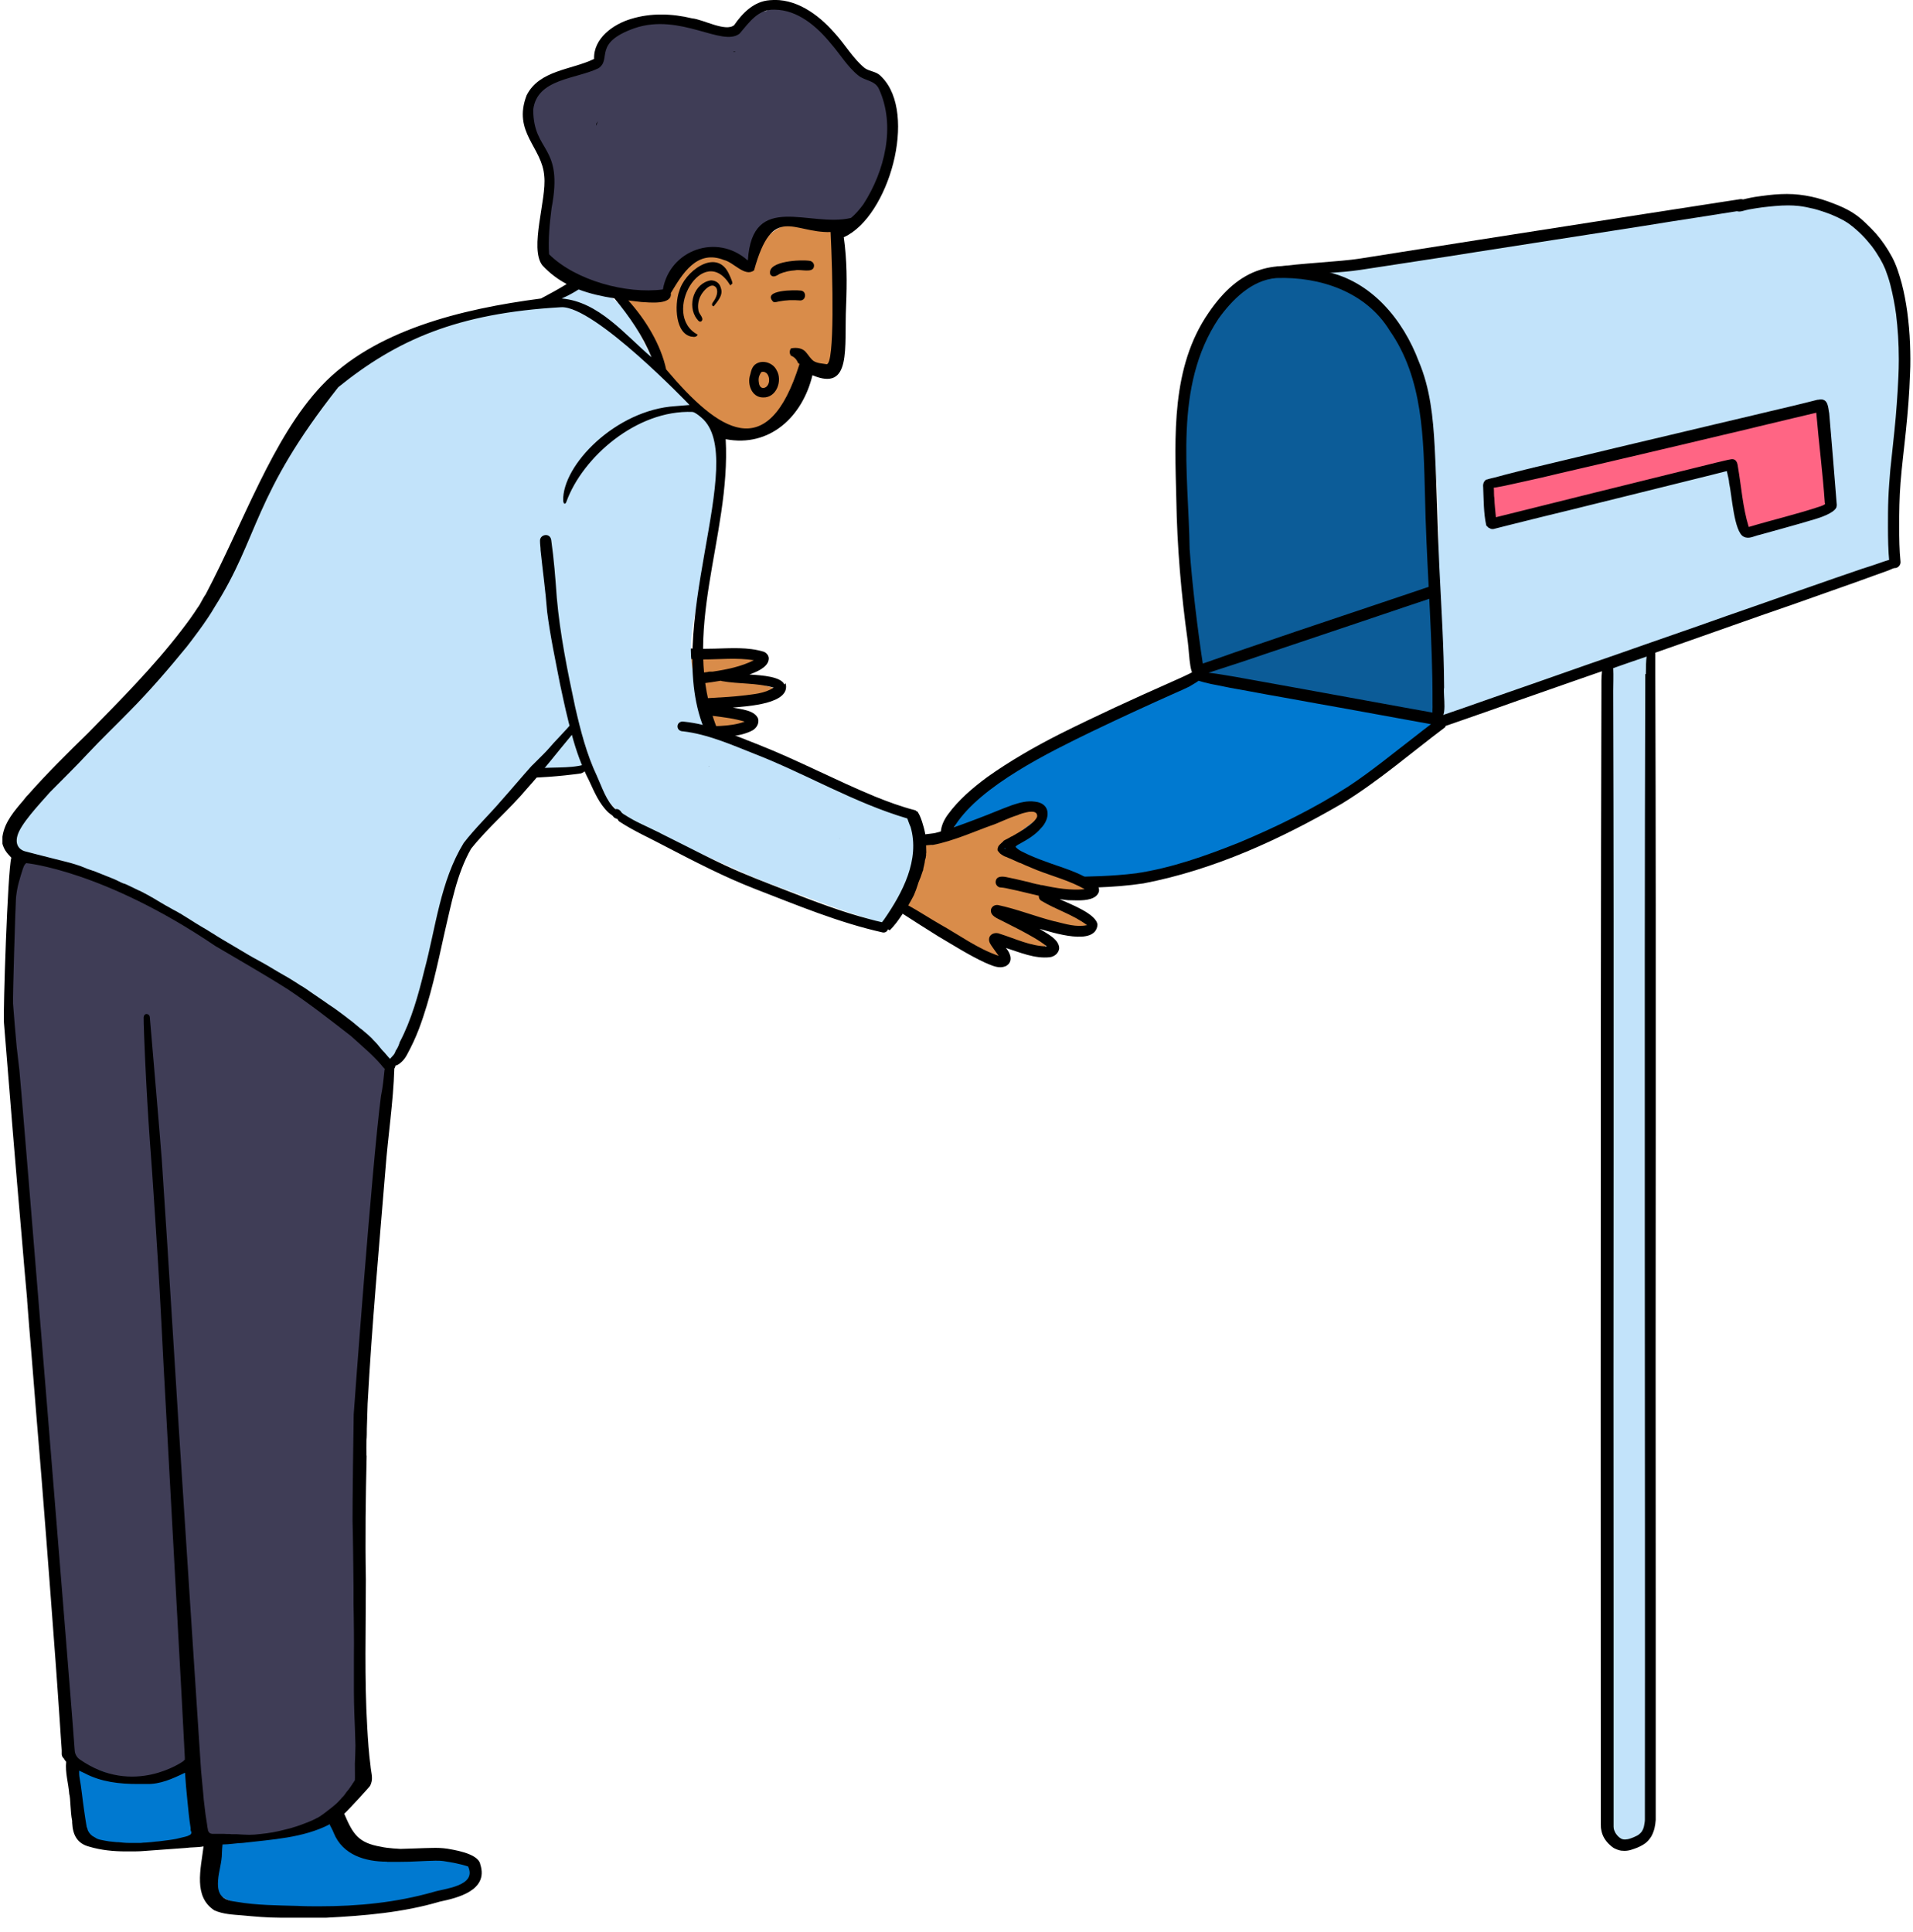 <svg width="99" height="100" viewBox="0 0 99 100" fill="none" xmlns="http://www.w3.org/2000/svg">
<g id="Illustration" clip-path="url(#clip0_478_1989)">
<path id="Vector" d="M74.075 37.46C74.005 36.74 63.985 34.82 61.985 35.14C32.875 46.15 61.525 50.29 73.235 38.27C73.465 38.03 74.115 37.86 74.075 37.46Z" fill="#0079D0"/>
<path id="Vector_2" d="M98.445 21.41C98.425 23.78 98.145 26.72 97.935 29.07C96.115 29.93 91.095 31.42 88.345 32.38C87.315 32.8 86.275 33.2 85.235 33.59C85.865 57.67 85.265 90.15 85.565 94.33C85.235 94.97 85.125 95.5 84.315 95.5C83.285 95.5 83.255 93.96 83.255 93.96C83.255 93.96 83.165 34.33 83.205 34.28C80.165 35.1 75.645 37.68 74.365 36.92C73.965 30.22 76.505 17.6 68.635 14.08C67.685 13.91 80.545 12.19 86.905 11.37C96.775 8.54 99.435 13.33 98.465 21.41H98.445Z" fill="#C2E3FA"/>
<path id="Vector_3" d="M74.515 36.97C74.225 31.61 74.075 25.56 73.485 20.17C71.675 13.85 66.695 12.64 63.875 15.21C60.805 18 60.055 25.23 62.115 34.42C62.525 36.21 74.515 36.97 74.515 36.97Z" fill="#0C5C98"/>
<path id="Vector_4" d="M94.585 25.86C94.415 27.26 90.525 27.56 90.135 27.5C89.745 27.44 90.255 24.96 89.595 23.99C87.415 24.57 77.305 27.02 77.305 27.02C77.305 27.02 76.955 25.34 77.335 25.14C82.615 24.13 93.525 20.89 94.115 21.18C94.705 21.47 94.525 24.48 94.585 25.87V25.86Z" fill="#FF6584"/>
<path id="Vector_5" d="M74.395 37.25C74.035 37.18 74.155 36.75 74.135 36.48C74.135 36.02 74.135 35.56 74.125 35.09C74.065 31.93 73.805 28.78 73.745 25.62C73.665 22.7 73.655 19.6 71.925 17.12C70.695 15.1 68.315 14.31 66.055 14.39C64.775 14.49 63.765 15.51 63.055 16.5C60.725 20.01 61.505 24.45 61.565 28.42C61.695 30.26 61.985 32.65 62.265 34.47C62.315 34.71 62.385 35.06 62.055 35.11C61.535 35.17 61.575 34.01 61.465 33.17C61.125 30.74 60.915 28.28 60.875 25.82C60.795 22.56 60.605 19 62.545 16.19C64.165 13.82 65.905 13.37 68.615 14.06C70.965 14.54 72.615 16.55 73.425 18.71C74.015 20.1 74.165 21.61 74.245 23.11C74.355 25.17 74.385 27.23 74.485 29.29C74.585 31.39 74.725 33.48 74.735 35.58C74.665 35.98 74.965 37.28 74.395 37.22V37.25Z" fill="black"/>
<path id="Vector_6" d="M66.135 13.81C67.195 13.63 69.335 13.55 70.395 13.38C71.385 13.22 72.375 13.07 73.365 12.91C74.385 12.75 75.395 12.59 76.415 12.43C77.435 12.27 78.465 12.11 79.485 11.95C80.425 11.8 81.365 11.66 82.305 11.51L85.065 11.08C85.995 10.94 86.915 10.79 87.845 10.65C88.575 10.54 89.305 10.42 90.045 10.31C90.205 10.28 90.365 10.39 90.385 10.55C90.415 10.71 90.305 10.87 90.145 10.89C89.385 11.01 88.625 11.13 87.865 11.25C86.935 11.39 86.005 11.54 85.075 11.69C84.155 11.83 83.245 11.98 82.325 12.12C81.385 12.27 80.435 12.41 79.495 12.56C78.465 12.72 77.445 12.88 76.415 13.04C75.405 13.2 74.395 13.36 73.395 13.51C72.395 13.66 71.395 13.82 70.385 13.97C69.325 14.13 68.195 14.13 67.135 14.28C66.945 13.89 65.675 13.88 66.135 13.8V13.81Z" fill="black"/>
<path id="Vector_7" d="M97.775 29.11C97.715 28.49 97.705 27.86 97.705 27.27C97.705 26.78 97.705 26.29 97.725 25.8C97.745 25.3 97.785 24.81 97.825 24.32C97.915 23.42 98.025 22.52 98.105 21.61C98.145 21.16 98.175 20.7 98.205 20.25C98.235 19.72 98.265 19.2 98.265 18.67V18.56C98.265 17.78 98.215 17.01 98.125 16.27C98.055 15.75 97.955 15.24 97.825 14.73C97.755 14.46 97.665 14.19 97.565 13.93C97.485 13.74 97.395 13.56 97.295 13.39C97.165 13.17 97.025 12.95 96.865 12.74C96.705 12.54 96.535 12.34 96.355 12.16C96.175 11.98 95.985 11.81 95.775 11.65C95.665 11.56 95.545 11.49 95.415 11.41C95.215 11.3 94.995 11.2 94.785 11.11C94.475 10.99 94.155 10.88 93.845 10.8C93.845 10.8 93.845 10.8 93.835 10.8C93.595 10.74 93.345 10.69 93.095 10.66C92.905 10.64 92.715 10.63 92.545 10.63C92.095 10.63 91.645 10.68 91.205 10.73C90.975 10.76 90.745 10.8 90.515 10.84C90.405 10.86 90.295 10.89 90.185 10.92C90.075 10.95 89.955 10.97 89.845 10.91C89.765 10.86 89.715 10.75 89.735 10.65C89.765 10.5 89.905 10.43 90.035 10.38C90.155 10.33 90.295 10.3 90.425 10.27C90.685 10.21 90.945 10.17 91.185 10.14C91.185 10.14 91.185 10.14 91.195 10.14C91.615 10.08 92.045 10.04 92.475 10.04C92.905 10.04 93.325 10.09 93.745 10.18C94.125 10.26 94.495 10.38 94.855 10.52C95.225 10.66 95.595 10.82 95.925 11.04C96.145 11.18 96.345 11.35 96.535 11.53C96.725 11.71 96.915 11.9 97.085 12.09C97.405 12.46 97.685 12.87 97.915 13.3C98.145 13.73 98.285 14.19 98.415 14.66C98.545 15.15 98.635 15.65 98.705 16.15C98.775 16.69 98.825 17.23 98.845 17.77C98.865 18.3 98.875 18.83 98.845 19.37C98.815 20.34 98.735 21.32 98.635 22.28C98.545 23.18 98.425 24.08 98.355 24.99C98.295 25.75 98.285 26.51 98.285 27.23V27.26C98.285 27.87 98.295 28.48 98.355 29.08C98.365 29.24 98.235 29.39 98.075 29.4H98.055C97.895 29.4 97.775 29.28 97.755 29.12L97.775 29.11Z" fill="black"/>
<path id="Vector_8" d="M95.045 26.22C95.045 26.22 95.055 26.17 95.055 26.13C94.935 24.61 94.795 22.91 94.665 21.39C94.605 21.14 94.635 20.6 94.145 20.68C94.125 20.68 94.125 20.68 94.105 20.69H94.055C93.565 20.82 93.085 20.93 92.595 21.05C91.985 21.19 91.385 21.34 90.785 21.48C90.125 21.64 89.465 21.79 88.795 21.95L86.735 22.44C86.045 22.6 85.355 22.77 84.665 22.93C83.965 23.1 83.265 23.26 82.575 23.43C81.895 23.59 81.205 23.76 80.525 23.92C80.175 24 79.835 24.09 79.485 24.17C79.465 24.17 79.435 24.18 79.415 24.19C79.365 24.19 79.325 24.21 79.285 24.22C79.245 24.23 79.205 24.24 79.155 24.25C79.075 24.27 78.985 24.29 78.905 24.31C78.565 24.4 78.225 24.48 77.885 24.57C77.715 24.62 77.545 24.66 77.365 24.71C77.295 24.73 77.045 24.78 76.945 24.82C76.945 24.82 76.925 24.82 76.915 24.82H76.905C76.905 24.82 76.905 24.82 76.905 24.83C76.795 24.9 76.735 25.05 76.755 25.2C76.785 25.86 76.775 26.55 76.915 27.19C76.935 27.23 76.975 27.25 77.005 27.28C77.015 27.29 77.025 27.31 77.045 27.32C77.065 27.32 77.075 27.33 77.095 27.34C77.135 27.36 77.165 27.38 77.215 27.38C77.235 27.38 77.265 27.38 77.285 27.38C77.605 27.3 77.925 27.22 78.235 27.14C79.235 26.89 80.235 26.64 81.235 26.4C82.215 26.16 83.205 25.91 84.185 25.67C85.195 25.42 86.195 25.17 87.205 24.92C87.665 24.81 88.115 24.69 88.575 24.58C88.815 24.52 89.045 24.46 89.285 24.4C89.315 24.4 89.335 24.39 89.365 24.38C89.415 24.62 89.485 24.86 89.485 25C89.625 25.6 89.735 27.55 90.245 27.78C90.515 27.92 90.805 27.73 91.065 27.68C91.485 27.56 91.905 27.45 92.325 27.33C92.865 27.18 93.395 27.03 93.925 26.87C94.165 26.8 94.875 26.57 95.025 26.28C95.025 26.28 95.025 26.28 95.035 26.26C95.045 26.24 95.045 26.21 95.045 26.18V26.22ZM90.495 27.26C90.185 26.25 90.115 25.17 89.935 24.13C89.915 23.97 89.855 23.7 89.535 23.78C89.535 23.78 89.465 23.79 89.425 23.8C89.325 23.82 89.225 23.85 89.125 23.87C88.895 23.92 88.665 23.98 88.425 24.04C87.455 24.28 86.485 24.52 85.505 24.76C84.525 25 83.545 25.25 82.555 25.49C81.565 25.74 80.575 25.98 79.585 26.23C78.865 26.41 78.135 26.59 77.415 26.77C77.385 26.44 77.345 26.12 77.335 25.79C77.305 25.65 77.325 25.43 77.305 25.24C77.355 25.24 77.405 25.23 77.455 25.22C77.595 25.19 77.735 25.17 77.875 25.14C78.145 25.08 78.415 25.02 78.695 24.96C79.395 24.81 80.085 24.65 80.785 24.48C81.475 24.32 82.165 24.16 82.855 24C83.555 23.84 84.245 23.67 84.945 23.51C85.635 23.35 86.325 23.18 87.025 23.02C87.715 22.86 88.395 22.69 89.085 22.53C89.745 22.38 90.395 22.22 91.055 22.06C91.655 21.92 92.255 21.77 92.855 21.63C93.235 21.54 93.615 21.45 93.995 21.36C94.125 22.92 94.325 24.42 94.435 26.01C94.435 26.04 94.445 26.07 94.455 26.09C94.375 26.14 94.295 26.18 94.225 26.2C93.005 26.61 91.745 26.9 90.515 27.27L90.495 27.26Z" fill="black"/>
<path id="Vector_9" d="M98.205 29.07C98.175 29.01 98.125 28.97 98.075 28.95C98.015 28.92 97.935 28.94 97.875 28.95C97.815 28.97 97.745 28.98 97.685 29C97.545 29.04 97.405 29.09 97.265 29.14C96.975 29.24 96.685 29.34 96.385 29.43C95.455 29.75 94.515 30.07 93.585 30.4C92.645 30.73 91.715 31.05 90.785 31.38C89.835 31.71 88.885 32.04 87.935 32.38C86.985 32.71 86.045 33.04 85.095 33.37C84.125 33.71 83.165 34.05 82.195 34.38C81.245 34.71 80.295 35.05 79.345 35.38C78.415 35.7 77.485 36.03 76.565 36.35C75.925 36.58 75.275 36.8 74.635 37.02C74.595 37 74.575 36.96 74.525 36.95C73.915 36.84 73.305 36.73 72.695 36.62C71.765 36.45 70.825 36.28 69.895 36.11C68.965 35.94 68.035 35.77 67.095 35.6C66.245 35.45 65.395 35.29 64.545 35.14C64.125 35.06 63.695 34.99 63.275 34.92C63.045 34.88 62.815 34.85 62.575 34.82C62.555 34.82 62.525 34.82 62.505 34.82C62.515 34.82 62.525 34.82 62.535 34.82C62.665 34.78 62.805 34.73 62.935 34.69C63.815 34.41 64.685 34.12 65.555 33.82C66.395 33.54 67.225 33.26 68.055 32.98C68.835 32.72 69.625 32.45 70.405 32.19C71.145 31.94 71.885 31.69 72.625 31.44C73.145 31.27 73.665 31.09 74.175 30.92C74.325 30.87 74.405 30.69 74.355 30.54C74.295 30.38 74.125 30.31 73.975 30.36C73.755 30.43 73.535 30.51 73.325 30.58C72.865 30.73 72.415 30.89 71.955 31.04C71.125 31.32 70.285 31.6 69.455 31.88C68.655 32.15 67.845 32.42 67.045 32.69C66.205 32.98 65.365 33.26 64.525 33.55C64.085 33.7 63.645 33.85 63.205 34.01C62.995 34.08 62.785 34.16 62.575 34.23C62.465 34.27 62.365 34.3 62.255 34.34C62.205 34.36 62.155 34.38 62.115 34.4C62.045 34.44 61.995 34.49 61.965 34.57C61.945 34.63 61.965 34.7 61.995 34.75C61.925 34.75 61.865 34.75 61.815 34.76C61.715 34.77 61.635 34.83 61.545 34.87C61.225 35.03 60.895 35.17 60.565 35.32C58.645 36.17 56.725 37.05 54.845 37.99C53.545 38.65 52.265 39.38 51.075 40.23C50.335 40.78 49.615 41.39 49.065 42.14C48.625 42.73 48.535 43.37 48.955 43.99C50.135 45.68 52.445 45.87 54.335 45.96C55.955 45.96 57.575 45.96 59.175 45.72C62.825 45.02 66.265 43.44 69.465 41.58C71.355 40.42 73.025 38.96 74.785 37.64C74.805 37.62 74.805 37.59 74.815 37.57C75.135 37.46 75.445 37.35 75.765 37.24C76.685 36.92 77.605 36.6 78.525 36.27C79.455 35.94 80.395 35.62 81.325 35.29C81.855 35.11 82.375 34.92 82.905 34.74C82.865 35.05 82.875 35.42 82.875 35.65C82.815 55.17 82.845 94.33 82.845 94.39C82.845 94.51 82.845 94.62 82.875 94.74C82.925 95.01 83.065 95.24 83.255 95.43C83.335 95.51 83.425 95.59 83.525 95.65C83.645 95.71 83.765 95.76 83.895 95.78C83.945 95.78 84.005 95.79 84.065 95.79C84.195 95.79 84.315 95.77 84.435 95.73C84.625 95.67 84.815 95.6 84.985 95.5C85.095 95.44 85.205 95.36 85.295 95.26C85.365 95.18 85.435 95.09 85.485 94.99C85.615 94.74 85.665 94.47 85.685 94.19C85.685 94.19 85.685 86.15 85.685 82.64C85.665 66.75 85.715 50.85 85.665 34.96C85.665 34.64 85.665 34.13 85.665 33.78C86.155 33.61 86.655 33.43 87.145 33.26C88.085 32.93 89.025 32.6 89.955 32.27C90.895 31.94 91.825 31.61 92.765 31.29C93.695 30.96 94.635 30.63 95.565 30.3C96.025 30.14 96.485 29.97 96.955 29.8C97.175 29.72 97.395 29.64 97.625 29.56C97.735 29.52 97.835 29.48 97.945 29.43C97.985 29.41 98.015 29.4 98.055 29.38C98.115 29.35 98.155 29.31 98.195 29.25C98.225 29.19 98.225 29.11 98.195 29.05L98.205 29.07ZM73.175 38.16C72.055 39.02 70.965 39.92 69.785 40.7C67.995 41.85 66.075 42.79 64.115 43.61C62.385 44.3 60.615 44.93 58.775 45.2C57.565 45.35 56.355 45.37 55.135 45.39C53.485 45.39 51.425 45.32 50.055 44.31C49.585 43.94 49.035 43.32 49.435 42.71C50.765 40.65 54.305 38.93 56.505 37.86C57.945 37.17 59.395 36.5 60.855 35.85C61.085 35.75 61.315 35.65 61.535 35.54C61.645 35.47 61.855 35.36 62.035 35.23L62.055 35.24C62.145 35.27 62.235 35.29 62.335 35.32C62.565 35.38 62.805 35.43 63.035 35.47C63.455 35.56 63.875 35.64 64.295 35.71C65.135 35.87 65.975 36.02 66.825 36.17C67.755 36.34 68.685 36.51 69.605 36.67C70.535 36.84 71.465 37.01 72.405 37.18C72.955 37.28 73.505 37.38 74.055 37.48C73.765 37.7 73.465 37.93 73.175 38.16ZM85.145 34.88C85.085 54.43 85.145 73.99 85.125 93.54V94.17C85.125 94.27 85.105 94.37 85.085 94.48C85.085 94.52 85.065 94.56 85.055 94.6C85.045 94.63 85.035 94.66 85.025 94.68C85.005 94.72 84.985 94.76 84.965 94.79C84.945 94.81 84.935 94.83 84.915 94.85C84.905 94.86 84.885 94.88 84.875 94.89C84.855 94.91 84.825 94.93 84.805 94.95C84.765 94.98 84.715 95.01 84.665 95.03C84.585 95.07 84.495 95.11 84.405 95.14C84.345 95.16 84.285 95.18 84.225 95.19C84.195 95.19 84.175 95.19 84.145 95.2H84.105C84.105 95.2 84.055 95.2 84.035 95.2C84.005 95.2 83.975 95.19 83.955 95.18C83.935 95.18 83.915 95.17 83.905 95.16C83.895 95.16 83.875 95.15 83.865 95.14C83.845 95.12 83.815 95.11 83.795 95.09C83.755 95.06 83.725 95.02 83.685 94.98C83.665 94.95 83.645 94.93 83.625 94.9C83.605 94.87 83.585 94.84 83.575 94.81C83.565 94.78 83.545 94.75 83.535 94.72C83.535 94.7 83.525 94.68 83.515 94.65C83.515 94.61 83.505 94.58 83.505 94.54C83.505 94.51 83.505 87.07 83.505 83.44C83.485 67.55 83.535 51.65 83.485 35.76C83.485 35.47 83.505 34.95 83.485 34.58C83.745 34.49 83.995 34.4 84.255 34.31C84.575 34.2 84.895 34.09 85.215 33.98C85.185 34.2 85.175 34.5 85.175 34.89L85.145 34.88Z" fill="black"/>
<path id="Vector_10" d="M10.505 95.09C9.515 94.69 10.715 91.83 9.855 91.06C9.775 91.1 8.485 93.36 3.805 91.22C3.395 81.13 0.375 56.78 0.395 52.43C0.325 52.43 0.745 44.56 0.975 44.4C4.905 44.86 17.455 50.8 19.905 55.32C20.195 55.85 19.995 56.21 19.985 56.69C18.485 67.74 17.965 78.88 18.565 90C18.655 90.48 18.715 91.48 18.635 91.89C17.945 95.76 10.495 95.08 10.495 95.08L10.505 95.09Z" fill="#3F3D56"/>
<path id="Vector_11" d="M39.965 35.6C40.205 35.68 40.295 36 40.065 36.15C39.845 36.27 39.575 36.25 39.335 36.31C38.245 36.51 37.125 36.55 36.025 36.64C36.765 36.9 37.565 36.94 38.295 37.25C38.685 37.39 39.115 37.59 38.625 37.78C37.855 37.94 36.865 38.13 36.085 38.17C36.255 38.36 36.435 38.55 36.535 38.79C36.685 39.15 36.375 39.37 36.035 39.36C35.535 39.36 35.055 39.19 34.565 39.09C34.175 39.01 33.785 38.93 33.395 38.87C33.075 38.83 32.755 38.8 32.435 38.79C31.965 38.75 30.835 38.91 31.145 38.11C31.025 38.09 30.935 37.97 30.945 37.84C30.945 37.66 30.965 37.42 30.965 37.25C30.965 36.76 30.935 36.27 30.875 35.79C30.845 35.45 30.765 35.11 30.805 34.77C30.825 34.4 31.095 34.22 31.415 34.1C31.885 33.9 32.405 33.64 32.795 33.32C33.085 33.1 33.355 32.86 33.635 32.62C34.115 32.25 34.705 31.54 35.335 31.52C35.455 31.4 35.565 31.24 35.755 31.28C35.975 31.33 36.005 31.59 35.915 31.76C35.815 32 35.665 32.21 35.535 32.43C35.485 32.61 35.285 32.76 35.115 32.64C34.905 32.97 34.675 33.26 34.625 33.65C34.845 33.76 35.095 33.77 35.325 33.81C35.805 33.88 36.295 33.91 36.785 33.91C37.555 33.92 38.325 33.81 39.095 33.83C39.335 33.83 39.535 34.07 39.365 34.28C39.235 34.41 39.015 34.41 38.865 34.46C38.315 34.61 37.755 34.76 37.205 34.9C38.125 35.2 39.085 35.3 39.995 35.6H39.965Z" fill="#D98C4A"/>
<path id="Vector_12" d="M30.355 39.78C30.225 39.77 30.105 39.75 29.975 39.74C29.925 39.74 29.865 39.73 29.815 39.72C29.865 39.6 29.895 39.47 29.925 39.34C30.315 37.73 30.545 35.8 29.485 34.39C29.385 34.3 29.295 34.19 29.205 34.09C29.215 34.04 29.225 33.98 29.235 33.93C29.245 33.85 29.255 33.76 29.255 33.68C29.255 33.62 29.265 33.56 29.275 33.5C29.275 33.48 29.275 33.46 29.285 33.45C29.285 33.45 29.305 33.45 29.315 33.44C29.325 33.44 29.335 33.44 29.345 33.43C29.355 33.43 29.365 33.43 29.375 33.43H29.395C29.745 33.7 30.035 34.03 30.265 34.4C30.265 34.4 30.265 34.4 30.265 34.41C30.295 34.46 30.325 34.51 30.355 34.57C30.495 34.82 30.605 35.08 30.695 35.35C30.695 35.39 30.715 35.43 30.725 35.47C30.725 35.48 30.725 35.5 30.735 35.51C30.735 35.52 30.735 35.54 30.735 35.55C30.735 35.57 30.735 35.58 30.735 35.6C30.735 35.63 30.735 35.66 30.745 35.69C30.745 35.74 30.765 35.8 30.775 35.85V35.87C30.785 35.93 30.795 36 30.805 36.06C30.805 36.13 30.825 36.19 30.835 36.25C30.835 36.25 30.835 36.25 30.835 36.24C30.835 36.25 30.835 36.26 30.835 36.27C30.835 36.32 30.835 36.36 30.835 36.41C30.835 36.5 30.835 36.59 30.835 36.68C30.835 36.74 30.835 36.81 30.835 36.87C30.835 36.94 30.835 37.01 30.835 37.08C30.835 37.26 30.835 37.43 30.835 37.6C30.835 37.63 30.835 37.65 30.835 37.68C30.755 38.4 30.655 39.14 30.355 39.8C30.335 39.8 30.315 39.8 30.295 39.8L30.355 39.78Z" fill="black"/>
<path id="Vector_13" d="M29.295 33.44C29.295 33.44 29.315 33.42 29.325 33.41C29.315 33.41 29.305 33.43 29.295 33.44Z" fill="black"/>
<path id="Vector_14" d="M30.755 35.49C30.755 35.49 30.755 35.51 30.755 35.52C30.755 35.54 30.755 35.55 30.755 35.57C30.755 35.6 30.755 35.63 30.765 35.66C30.765 35.68 30.765 35.71 30.775 35.73C30.725 35.66 30.705 35.57 30.745 35.48L30.755 35.49Z" fill="black"/>
<path id="Vector_15" d="M35.185 33.83C35.195 33.83 35.205 33.84 35.215 33.85C35.205 33.85 35.195 33.84 35.175 33.83H35.185Z" fill="black"/>
<path id="Vector_16" d="M33.585 39.22C33.585 39.22 33.585 39.22 33.585 39.23C33.565 39.21 33.535 39.2 33.515 39.19C33.455 39.17 33.405 39.15 33.345 39.14C33.205 39.11 33.075 39.08 32.935 39.05C32.935 39.05 32.925 39.05 32.915 39.05H32.895C32.895 39.05 32.855 39.05 32.835 39.04C32.835 39.04 32.825 39.04 32.815 39.04C32.815 39.04 32.825 39.04 32.835 39.04C32.835 39.04 32.835 39.04 32.845 39.04C32.655 39 32.475 38.98 32.285 38.95C32.205 38.94 32.135 38.92 32.065 38.9C31.985 38.89 31.915 38.89 31.835 38.88C31.765 38.88 31.685 38.86 31.615 38.86C31.575 38.86 31.535 38.86 31.495 38.86C31.475 38.86 31.455 38.86 31.435 38.86C31.435 38.85 31.455 38.84 31.455 38.83C31.355 38.8 31.255 38.77 31.155 38.74C31.115 38.7 31.075 38.68 31.015 38.67C30.955 38.67 30.895 38.67 30.845 38.7C30.815 38.72 30.795 38.74 30.765 38.76C30.765 38.76 30.755 38.77 30.745 38.78H30.755L30.775 38.73L30.795 38.7L30.815 38.67L30.835 38.64L30.855 38.61L30.875 38.58L30.895 38.55L30.915 38.52L30.935 38.49L30.955 38.46L30.975 38.43L30.995 38.4C31.065 38.36 31.135 38.39 31.175 38.45C31.875 38.59 32.585 38.72 33.305 38.78C33.325 38.82 33.345 38.86 33.365 38.9C33.455 39.04 33.575 39.14 33.705 39.22C33.655 39.22 33.605 39.22 33.555 39.21L33.585 39.22Z" fill="black"/>
<path id="Vector_17" d="M35.195 34.12C35.115 34.12 35.035 34.12 34.955 34.11C34.955 34.11 34.895 34.11 34.855 34.1C34.825 34.1 34.785 34.1 34.755 34.1C34.715 34.1 34.675 34.1 34.635 34.1C34.595 34.1 34.555 34.1 34.515 34.1C34.475 34.1 34.435 34.09 34.395 34.08C34.355 34.08 34.315 34.06 34.275 34.05C34.265 34.05 34.245 34.04 34.235 34.03C34.215 34.02 34.195 34.01 34.175 34C34.155 33.99 34.135 33.98 34.115 33.97C34.115 33.97 34.095 33.96 34.085 33.95C34.085 33.95 34.085 33.95 34.075 33.94C34.075 33.94 34.075 33.94 34.065 33.93C34.065 33.93 34.065 33.93 34.065 33.92C34.065 33.92 34.065 33.91 34.065 33.9C34.065 33.88 34.065 33.86 34.065 33.85C34.065 33.85 34.065 33.85 34.065 33.86C34.065 33.84 34.065 33.82 34.065 33.79C34.065 33.78 34.065 33.77 34.065 33.76C34.065 33.74 34.075 33.72 34.085 33.7C34.105 33.65 34.125 33.61 34.145 33.56C34.145 33.56 34.145 33.56 34.145 33.55C34.145 33.55 34.145 33.54 34.145 33.53C34.145 33.52 34.155 33.5 34.165 33.49C34.165 33.49 34.185 33.47 34.195 33.46C34.215 33.44 34.225 33.42 34.225 33.39L34.235 33.37C34.285 33.32 34.325 33.27 34.375 33.21C34.435 33.15 34.485 33.08 34.535 33.01C34.585 32.94 34.635 32.88 34.695 32.81C34.745 32.74 34.795 32.68 34.855 32.61C34.885 32.57 34.915 32.54 34.945 32.5C34.965 32.47 34.995 32.44 35.015 32.4C35.015 32.42 35.015 32.43 35.015 32.45V32.47C34.965 32.74 34.845 33.02 34.745 33.2C34.695 33.27 34.555 33.53 34.405 33.74C34.425 33.74 34.435 33.75 34.455 33.76C34.575 33.8 34.695 33.84 34.815 33.89C34.835 33.9 34.865 33.91 34.885 33.92C34.885 33.92 34.895 33.92 34.905 33.92C34.925 33.92 34.935 33.93 34.955 33.94C34.975 33.94 34.995 33.96 35.025 33.97C35.045 33.98 35.075 33.99 35.095 34C35.095 34 35.115 34 35.125 34.01C35.125 34.01 35.145 34.01 35.155 34.02C35.155 34.02 35.165 34.02 35.175 34.02C35.175 34.02 35.195 34.02 35.205 34.03C35.215 34.03 35.225 34.04 35.235 34.05C35.235 34.05 35.235 34.05 35.245 34.05C35.245 34.05 35.245 34.05 35.255 34.05C35.275 34.05 35.295 34.07 35.315 34.08C35.325 34.08 35.345 34.09 35.355 34.1C35.365 34.1 35.385 34.12 35.405 34.12C35.405 34.12 35.425 34.12 35.435 34.13C35.365 34.13 35.285 34.12 35.215 34.12H35.195Z" fill="black"/>
<path id="Vector_18" d="M30.875 34.84C30.875 34.84 30.875 34.82 30.865 34.82C30.835 34.74 30.795 34.66 30.755 34.58C30.735 34.54 30.715 34.5 30.685 34.46C30.675 34.44 30.665 34.43 30.655 34.41C31.055 34.25 31.395 33.96 31.755 33.73C32.295 33.33 32.885 33 33.335 32.48C33.575 32.09 33.855 31.6 34.365 31.53C34.465 31.53 34.555 31.56 34.625 31.6C34.655 31.6 34.675 31.6 34.695 31.61C34.685 31.61 34.665 31.63 34.655 31.64C34.605 31.68 34.545 31.72 34.495 31.77C34.465 31.8 34.425 31.83 34.385 31.87C34.335 31.91 34.295 31.96 34.245 32C34.135 32.1 34.025 32.21 33.925 32.31C33.885 32.35 33.845 32.38 33.815 32.42C33.785 32.45 33.755 32.48 33.725 32.51C33.695 32.54 33.675 32.57 33.645 32.59C33.615 32.62 33.575 32.66 33.545 32.69C33.505 32.73 33.455 32.78 33.415 32.82C33.395 32.84 33.365 32.87 33.345 32.89C33.325 32.91 33.305 32.94 33.285 32.96C33.265 32.98 33.235 33.01 33.215 33.03C33.195 33.05 33.175 33.08 33.155 33.1C33.115 33.14 33.065 33.19 33.025 33.23C32.935 33.32 32.845 33.4 32.755 33.49C32.745 33.5 32.735 33.51 32.725 33.52C32.675 33.57 32.625 33.62 32.565 33.67C32.555 33.68 32.545 33.69 32.535 33.7C32.495 33.74 32.455 33.78 32.405 33.82C32.355 33.86 32.315 33.9 32.265 33.95C32.205 34 32.155 34.06 32.095 34.11C31.725 34.37 31.335 34.66 30.905 34.83C30.905 34.83 30.895 34.83 30.885 34.83L30.875 34.84Z" fill="black"/>
<path id="Vector_19" d="M30.485 34.72H30.465L30.445 34.71H30.425L30.405 34.7H30.385L30.365 34.69H30.345L30.325 34.68H30.305L30.295 34.66H30.285L30.275 34.64H30.265L30.255 34.62H30.245L30.235 34.6H30.225L30.215 34.58H30.205L30.195 34.56H30.185L30.175 34.54H30.165L30.155 34.52H30.145V34.5C30.195 34.5 30.255 34.5 30.305 34.5C30.325 34.5 30.335 34.5 30.355 34.5C30.375 34.53 30.385 34.55 30.405 34.58C30.435 34.63 30.465 34.68 30.495 34.73L30.485 34.72Z" fill="black"/>
<path id="Vector_20" d="M30.485 34.72H30.465L30.445 34.71H30.425L30.405 34.7H30.385L30.365 34.69H30.345L30.325 34.68H30.315L30.305 34.66H30.295L30.285 34.64H30.275L30.265 34.62H30.255L30.245 34.6H30.235L30.225 34.58H30.215V34.57C30.265 34.55 30.315 34.52 30.365 34.5C30.375 34.52 30.395 34.55 30.415 34.57C30.445 34.62 30.475 34.67 30.505 34.72H30.485Z" fill="black"/>
<path id="Vector_21" d="M40.595 35.43C40.415 35.02 39.465 34.95 38.785 34.91C38.825 34.89 38.875 34.88 38.915 34.86C39.335 34.7 39.795 34.45 39.785 34.06C39.775 33.91 39.655 33.78 39.525 33.73C38.705 33.48 37.825 33.55 36.985 33.57C36.565 33.58 36.135 33.59 35.715 33.56C35.455 33.53 35.165 33.54 34.925 33.42C34.945 33.31 35.045 33.23 35.105 33.15C35.385 32.82 35.655 32.47 35.805 32.05C36.085 31.41 35.835 30.65 35.035 30.87C34.635 30.96 34.305 31.2 33.995 31.46C33.525 31.86 33.105 32.29 32.635 32.7C32.035 33.23 31.455 33.77 30.805 34.23C30.745 34.27 30.685 34.31 30.625 34.35C30.655 34.39 30.675 34.42 30.695 34.45C30.715 34.49 30.745 34.53 30.765 34.57C30.805 34.65 30.845 34.73 30.875 34.81C30.875 34.81 30.875 34.83 30.885 34.84C31.775 34.32 32.925 33.17 33.365 32.81C33.645 32.58 34.035 32.15 34.435 31.83C34.455 31.81 34.485 31.79 34.505 31.76C34.555 31.72 34.605 31.68 34.655 31.64C34.715 31.6 34.765 31.56 34.825 31.52C34.895 31.48 34.965 31.44 35.035 31.41C35.105 31.38 35.185 31.35 35.265 31.37C35.265 31.37 35.285 31.37 35.295 31.38C35.315 31.38 35.335 31.4 35.355 31.41C35.375 31.43 35.395 31.46 35.405 31.49C35.415 31.53 35.405 31.59 35.405 31.63C35.395 31.69 35.375 31.74 35.345 31.8C35.305 31.89 35.255 31.99 35.205 32.08C35.185 32.13 35.155 32.17 35.125 32.21C35.095 32.25 35.065 32.29 35.035 32.33C35.035 32.33 34.985 32.4 34.965 32.44C34.935 32.48 34.905 32.51 34.875 32.55C34.825 32.62 34.775 32.68 34.715 32.75C34.665 32.82 34.605 32.88 34.555 32.95C34.515 33 34.475 33.05 34.435 33.09C34.415 33.13 34.395 33.17 34.385 33.22C34.165 34.25 35.725 34.08 36.375 34.13C37.255 34.13 38.135 34.03 39.015 34.17C38.355 34.5 37.625 34.65 36.885 34.76C36.885 34.76 36.875 34.76 36.865 34.76C36.855 34.76 36.845 34.76 36.835 34.76C36.815 34.76 36.785 34.76 36.765 34.76C36.745 34.76 36.735 34.76 36.725 34.76C36.685 34.76 36.645 34.77 36.615 34.78C36.545 34.79 36.465 34.8 36.395 34.81C36.365 34.81 36.325 34.81 36.295 34.81H36.285C36.145 34.83 36.005 34.85 35.865 34.87C35.605 34.9 35.345 34.94 35.085 34.99C34.835 35.02 34.465 35.12 34.585 35.45C34.635 35.57 34.795 35.66 34.925 35.61C35.095 35.56 35.265 35.53 35.445 35.5C36.065 35.4 36.685 35.34 37.305 35.23C37.325 35.23 37.335 35.25 37.355 35.25C38.245 35.41 39.155 35.33 40.035 35.59C39.565 35.9 38.975 35.93 38.435 36C37.435 36.12 36.415 36.1 35.415 36.26C35.255 36.3 35.145 36.44 35.155 36.6C35.215 36.94 35.665 36.91 35.925 36.95C36.275 36.99 36.625 37.02 36.975 37.06C37.505 37.13 38.035 37.19 38.535 37.35C37.735 37.64 36.865 37.56 36.025 37.61C35.785 37.6 35.525 37.79 35.595 38.05C35.635 38.22 35.805 38.31 35.935 38.4C36.085 38.5 36.225 38.59 36.375 38.69C35.225 38.73 34.095 38.41 32.955 38.26C32.415 38.18 31.875 38.07 31.325 38.01L31.305 38.04L31.285 38.07L31.265 38.1L31.245 38.13L31.225 38.16L31.205 38.19L31.185 38.22L31.165 38.25L31.145 38.28L31.125 38.31L31.105 38.34L31.085 38.37L31.065 38.4V38.42C31.085 38.47 31.125 38.51 31.195 38.54C31.835 38.69 32.505 38.75 33.155 38.87C34.065 39.02 34.975 39.21 35.905 39.27C36.165 39.28 36.475 39.31 36.735 39.21C36.825 39.17 36.905 39.12 36.985 39.05C37.275 38.71 36.965 38.34 36.645 38.17C37.415 38.12 38.245 38.17 38.945 37.8C39.155 37.68 39.295 37.44 39.235 37.2C39.065 36.75 38.335 36.71 37.925 36.62C38.625 36.55 40.955 36.45 40.655 35.36L40.595 35.43Z" fill="black"/>
<path id="Vector_22" d="M14.895 39.42C14.665 39.27 14.805 38.91 15.085 39C15.355 39.08 15.295 39.38 15.115 39.45C15.055 39.47 14.975 39.47 14.895 39.42Z" fill="black"/>
<path id="Vector_23" d="M30.115 40.02C27.795 40.36 25.475 40.29 23.135 40.28C21.425 40.28 19.715 40.08 18.015 39.88C17.115 39.77 16.195 39.73 15.315 39.53C15.195 39.51 15.095 39.35 15.205 39.25C15.265 39.19 15.365 39.18 15.445 39.18C15.695 39.18 15.935 39.21 16.185 39.22C17.885 39.33 19.575 39.56 21.265 39.68C22.395 39.76 23.535 39.76 24.665 39.76C26.175 39.76 27.705 39.76 29.205 39.6C29.475 39.57 29.745 39.54 30.015 39.5C30.325 39.45 30.425 39.88 30.155 39.99C30.135 39.99 30.125 40 30.105 40L30.115 40.02Z" fill="black"/>
<path id="Vector_24" d="M47.185 42.54C47.155 42.44 47.095 42.39 47.015 42.37C47.015 42.29 46.965 42.2 46.875 42.16C46.705 42 46.435 41.96 46.215 41.87C45.995 41.77 45.775 41.67 45.555 41.57C42.725 40.21 39.795 39.11 36.865 37.99C36.645 37.48 36.425 36.97 36.255 36.44C35.595 34.12 35.595 33.19 36.185 30.83C36.495 29.56 37.015 26.73 37.085 25.4C37.415 21.13 35.525 20.48 35.065 20.04C34.605 19.61 34.085 19.2 33.785 18.64C33.025 17.21 32.455 15.48 30.745 14.97C30.625 14.93 30.455 14.87 30.305 14.85C30.265 14.83 30.215 14.83 30.165 14.83C30.065 14.86 29.975 14.93 29.885 14.97C29.455 15.21 29.015 15.42 28.565 15.61C28.515 15.53 28.415 15.47 28.295 15.51C28.215 15.54 28.135 15.57 28.045 15.6C27.195 15.89 26.305 16.01 25.445 16.22C24.605 16.42 23.765 16.64 22.925 16.86C22.545 16.97 22.165 17.1 21.795 17.23C20.295 17.67 18.865 18.3 17.645 19.32C16.565 20.3 15.915 21.62 15.225 22.89C12.755 26.4 10.945 31.37 7.895 34.98C6.895 36.43 -0.845 42.42 0.895 44.1C1.285 44.56 1.965 44.61 2.525 44.72C3.505 44.87 4.455 45.16 5.365 45.54C7.695 46.59 9.915 47.85 12.065 49.24C14.735 50.87 17.435 52.45 19.835 54.48C19.845 54.49 19.855 54.5 19.875 54.51C19.815 54.64 19.855 54.82 20.015 54.88C20.225 54.98 20.415 54.82 20.505 54.64C20.605 54.51 20.705 54.37 20.795 54.23C20.995 54.15 21.215 53.69 21.425 53.08C22.175 51.48 22.605 49.75 22.985 48.03C23.235 46.89 23.415 45.74 23.755 44.63C24.435 43.09 25.775 41.55 27.615 39.77C28.945 39.68 29.745 39.8 30.565 39.46C30.775 39.98 30.975 40.5 31.235 41C31.515 41.61 31.995 42.08 32.595 42.39C34.645 43.49 36.785 44.41 38.905 45.36C39.995 45.82 41.125 46.2 42.235 46.62C43.305 47.03 44.385 47.39 45.485 47.72C45.495 47.72 45.505 47.72 45.525 47.72C45.495 47.82 45.505 47.9 45.555 47.97C45.675 48.13 45.955 48.08 45.995 47.88C46.105 47.7 46.225 47.52 46.325 47.33C47.065 45.93 47.585 44.1 47.185 42.53V42.54Z" fill="#C2E3FA"/>
<path id="Vector_25" d="M43.025 11.89C41.225 10.73 39.255 12.05 38.775 13.78C37.545 13.26 35.715 12.33 35.085 14.04C34.415 15.85 33.385 15.08 32.425 15.33C32.735 16.53 38.565 28.68 41.795 18.83C42.505 19.17 43.075 19.1 43.075 19.1C43.075 19.1 43.335 13.83 43.015 11.89H43.025Z" fill="#D98C4A"/>
<path id="Vector_26" d="M56.375 45.8C56.455 45.9 56.445 46.05 56.355 46.14C56.225 46.26 56.045 46.21 55.885 46.21C55.725 46.21 55.565 46.19 55.405 46.18C54.825 46.14 54.245 46.11 53.675 46.01C54.145 46.34 54.605 46.63 55.085 46.91C55.465 47.16 55.925 47.33 56.195 47.71C56.305 47.88 56.195 48.13 55.985 48.15C55.815 48.15 55.655 48.12 55.485 48.09C55.085 48.02 54.685 47.93 54.285 47.83C53.405 47.6 52.535 47.33 51.645 47.12C52.415 47.68 53.355 48.02 54.035 48.7C54.235 48.96 54.005 49.28 53.695 49.18C52.965 49.03 52.255 48.82 51.545 48.61C51.625 48.79 51.715 48.97 51.785 49.16C51.825 49.28 51.885 49.44 51.825 49.56C51.755 49.72 51.575 49.77 51.425 49.7C50.345 49.18 49.295 48.58 48.255 48C47.865 47.77 47.405 47.56 47.025 47.37C46.935 47.32 46.845 47.28 46.775 47.2C46.665 47.07 46.725 46.85 46.885 46.8C46.865 46.73 46.875 46.66 46.905 46.59C46.965 46.41 47.005 46.22 47.045 46.03C47.125 45.64 47.205 45.24 47.295 44.85C47.395 44.45 47.495 44.05 47.595 43.65C47.625 43.52 47.675 43.39 47.775 43.29C47.875 43.19 48.005 43.19 48.135 43.19C48.275 43.19 48.405 43.19 48.535 43.18C49.345 43.13 50.135 42.95 50.895 42.67C51.535 42.45 52.165 42.2 52.825 42.01C53.075 41.95 53.355 41.84 53.615 41.93C53.775 41.99 53.845 42.2 53.745 42.34C53.645 42.48 53.485 42.54 53.345 42.64C52.795 43.04 52.285 43.49 51.715 43.86C52.695 44.45 53.765 44.85 54.835 45.24C55.245 45.38 55.675 45.5 56.085 45.63C56.195 45.66 56.315 45.69 56.385 45.79L56.375 45.8Z" fill="#D98C4A"/>
<path id="Vector_27" d="M45.995 5.78C46.515 7.98 44.705 12.82 41.835 11.6C38.705 11.16 39.875 12.52 38.675 13.54C38.605 13.6 38.485 13.6 38.405 13.56C35.905 12.1 35.685 13.29 34.305 15.2C31.375 15.11 29.135 14.96 28.345 13.38C27.915 12.52 28.065 11.1 28.425 9.33C28.205 7.69 26.115 4.59 28.895 4.12C31.565 3.77 31.745 0.63 34.915 1.36C35.985 1.27 37.275 2.58 38.035 1.53C39.245 -0.06 41.515 0.39 42.535 1.94C43.435 3.52 45.675 3.91 45.995 5.79V5.78Z" fill="#3F3D56"/>
<path id="Vector_28" d="M31.255 3.1C30.855 2.85 31.325 2.32 31.545 2.11C31.855 1.81 32.255 1.6 32.665 1.45C33.765 1.05 34.965 1.12 36.095 1.29C36.705 1.37 37.285 1.68 37.905 1.66C38.125 1.66 38.245 1.95 38.085 2.09C37.825 2.27 37.465 2.14 37.185 2.08C35.535 1.6 33.065 1.26 31.755 2.62C31.565 2.78 31.585 3.2 31.255 3.09V3.1Z" fill="#3F3D56"/>
<path id="Vector_29" d="M45.505 5.51C45.005 4.29 44.545 4.47 43.745 3.63C42.555 2.29 41.885 1.19 39.995 0.77C39.555 0.79 39.635 0.15 40.045 0.29C41.845 0.61 42.785 1.67 43.875 3.02C44.115 3.29 44.385 3.55 44.685 3.77C44.975 3.97 45.285 4.15 45.495 4.44C45.695 4.74 45.895 5.05 46.005 5.39C46.075 5.71 45.595 5.83 45.505 5.51Z" fill="#3F3D56"/>
<path id="Vector_30" d="M10.025 92.85C11.425 96.54 7.625 95.35 5.605 95.48C3.795 95.44 3.755 92.73 3.975 91.51C6.075 91.3 6.075 93.24 9.825 91.22C9.945 91.54 10.025 92.86 10.025 92.86V92.85Z" fill="#0079D0"/>
<path id="Vector_31" d="M23.705 96.25C16.025 96.59 18.775 93.4 15.555 94.69C13.995 95.57 10.685 94.29 10.765 96.82C10.845 99.35 14.925 98.5 16.435 98.83C17.365 99.11 23.915 98.24 24.485 97.38C24.835 96.98 24.425 96.49 23.705 96.25Z" fill="#0079D0"/>
<path id="Vector_32" d="M36.685 39.66C36.685 39.66 36.685 39.66 36.695 39.66L36.675 39.68V39.7C36.675 39.7 36.675 39.67 36.675 39.65L36.685 39.66Z" fill="black"/>
<path id="Vector_33" d="M36.915 37.68C36.915 37.68 36.885 37.69 36.865 37.7C36.885 37.7 36.895 37.69 36.915 37.68Z" fill="black"/>
<path id="Vector_34" d="M35.825 17.43C34.935 17.31 34.905 15.78 35.145 15.08C35.145 15.08 35.145 15.09 35.145 15.1C35.395 14.07 37.055 12.81 37.705 14.14C37.715 14.17 37.895 14.51 37.905 14.67C37.865 14.7 37.835 14.74 37.795 14.77C36.405 12.46 34.175 16.29 36.105 17.32C36.065 17.43 35.925 17.46 35.825 17.42V17.43Z" fill="black"/>
<path id="Vector_35" d="M36.405 13.44C36.405 13.44 36.405 13.44 36.395 13.45C36.395 13.45 36.395 13.45 36.405 13.45V13.44Z" fill="black"/>
<path id="Vector_36" d="M37.955 2.67C37.955 2.67 37.955 2.67 37.955 2.66H38.055V2.68C38.015 2.68 37.975 2.68 37.935 2.68L37.955 2.67Z" fill="black"/>
<path id="Vector_37" d="M30.855 6.41C30.855 6.41 30.915 6.32 30.945 6.27C30.915 6.35 30.885 6.43 30.855 6.51C30.855 6.48 30.855 6.44 30.855 6.41Z" fill="black"/>
<path id="Vector_38" d="M43.455 43.4C43.455 43.4 43.495 43.41 43.515 43.42C43.495 43.42 43.465 43.4 43.445 43.39L43.455 43.4Z" fill="black"/>
<path id="Vector_39" d="M47.545 46C47.545 46 47.545 46.02 47.535 46.03C47.535 46.03 47.535 46.01 47.545 46Z" fill="black"/>
<path id="Vector_40" d="M47.925 44.27C47.925 44.27 47.925 44.29 47.915 44.3C47.915 44.32 47.915 44.33 47.905 44.35C47.905 44.38 47.885 44.41 47.885 44.44C47.885 44.46 47.875 44.49 47.865 44.51C47.845 44.43 47.865 44.33 47.925 44.27Z" fill="black"/>
<path id="Vector_41" d="M52.655 44.3C52.655 44.31 52.665 44.32 52.675 44.33C52.675 44.33 52.655 44.31 52.645 44.3H52.655Z" fill="black"/>
<path id="Vector_42" d="M31.735 42.26C31.575 42.03 31.835 41.75 32.065 41.93C32.365 42.16 31.965 42.55 31.735 42.26Z" fill="black"/>
<path id="Vector_43" d="M54.885 46.54C55.015 46.56 55.145 46.58 55.275 46.59C55.405 46.59 55.585 46.6 55.765 46.6C56.215 46.6 56.735 46.54 56.865 46.16C56.905 46.02 56.845 45.86 56.735 45.76C56.055 45.23 55.215 44.98 54.415 44.7C54.015 44.56 53.615 44.41 53.235 44.24C53.005 44.12 52.725 44.03 52.555 43.83C52.615 43.73 52.735 43.7 52.825 43.64C53.205 43.43 53.585 43.2 53.865 42.87C54.355 42.38 54.395 41.58 53.565 41.49C53.155 41.43 52.765 41.54 52.375 41.67C51.795 41.88 51.255 42.12 50.665 42.34C49.925 42.62 49.185 42.91 48.405 43.11C48.345 43.13 48.025 43.16 47.885 43.18C47.805 42.73 47.635 42.24 47.515 42.06C47.515 42.06 47.515 42.05 47.505 42.04C47.505 42.04 47.485 42.01 47.485 42C47.465 42 47.465 42 47.445 42C47.415 41.97 47.395 41.94 47.345 41.93C46.645 41.75 45.965 41.5 45.295 41.23C43.255 40.39 41.285 39.34 39.225 38.53C37.985 38.05 36.735 37.48 35.395 37.35C34.985 37.28 34.935 37.85 35.355 37.85C36.625 38 37.845 38.54 39.035 39.01C41.705 40.05 44.205 41.55 46.955 42.36C47.005 42.5 47.075 42.7 47.125 42.8C47.615 44.5 46.705 46.21 45.765 47.57C45.725 47.63 45.685 47.68 45.645 47.73C45.425 47.68 45.215 47.63 45.005 47.57C43.545 47.19 42.115 46.64 40.705 46.09C39.645 45.68 38.585 45.28 37.555 44.8C36.015 44.08 34.525 43.26 32.975 42.55C32.755 42.45 32.525 42.34 32.305 42.24C32.225 42.21 32.135 42.18 32.055 42.22C31.925 42.28 31.955 42.46 32.055 42.52C32.795 43.01 33.645 43.38 34.445 43.81C35.965 44.6 37.485 45.39 39.085 46.01C41.255 46.85 43.405 47.75 45.685 48.26C45.825 48.28 45.915 48.2 45.955 48.1C45.965 48.1 45.985 48.11 45.995 48.12C45.995 48.12 46.035 48.14 46.045 48.15C46.305 47.89 46.515 47.6 46.715 47.29C47.035 47.5 48.085 48.17 48.555 48.46C49.355 48.93 50.135 49.43 50.975 49.82C51.215 49.92 51.495 50.06 51.765 50.06C51.865 50.06 51.955 50.04 52.055 50C52.455 49.78 52.295 49.33 52.055 49.06C52.785 49.29 53.545 49.63 54.335 49.54C54.565 49.51 54.795 49.33 54.815 49.08C54.815 48.6 54.145 48.3 53.795 48.07C54.475 48.26 56.685 48.99 56.795 47.87C56.765 47.3 55.355 46.78 54.845 46.54H54.885ZM54.555 47.68C53.575 47.43 52.635 47.05 51.645 46.84C51.485 46.82 51.325 46.91 51.285 47.07C51.225 47.41 51.645 47.54 51.885 47.67C52.195 47.83 52.515 47.99 52.825 48.15C53.285 48.4 53.765 48.65 54.175 48.98C53.325 48.97 52.545 48.58 51.745 48.33C51.525 48.23 51.215 48.32 51.185 48.59C51.165 48.76 51.285 48.91 51.375 49.04C51.475 49.19 51.585 49.33 51.685 49.47C50.595 49.1 49.655 48.4 48.655 47.84C48.195 47.58 47.485 47.12 47.005 46.86C47.105 46.69 47.195 46.52 47.285 46.35C47.295 46.33 47.305 46.3 47.315 46.28C47.385 46.12 47.445 45.95 47.495 45.79C47.515 45.72 47.535 45.65 47.565 45.59C47.585 45.53 47.615 45.47 47.635 45.42C47.665 45.34 47.695 45.25 47.725 45.16C47.735 45.12 47.755 45.07 47.775 45.03C47.775 45.02 47.775 45.01 47.775 45C47.775 45 47.775 45 47.775 45.01C47.785 44.95 47.795 44.88 47.815 44.82C47.825 44.76 47.845 44.69 47.855 44.63C47.855 44.63 47.855 44.63 47.855 44.62C47.855 44.56 47.875 44.51 47.885 44.45C47.885 44.42 47.895 44.39 47.905 44.36C47.905 44.34 47.905 44.33 47.915 44.32C47.915 44.31 47.915 44.3 47.925 44.28C47.925 44.27 47.925 44.25 47.925 44.24C47.925 44.2 47.925 44.16 47.935 44.12C47.935 44 47.925 43.87 47.925 43.75C48.095 43.73 48.265 43.72 48.265 43.73C49.275 43.56 50.765 42.9 51.305 42.72C51.645 42.61 52.165 42.34 52.655 42.19C52.685 42.18 52.715 42.17 52.745 42.15C52.805 42.13 52.865 42.11 52.925 42.09C52.995 42.07 53.055 42.06 53.125 42.04C53.205 42.02 53.285 42.01 53.365 42.01C53.445 42.01 53.525 42.01 53.595 42.06C53.595 42.06 53.615 42.07 53.615 42.08C53.635 42.09 53.645 42.11 53.655 42.13C53.665 42.16 53.675 42.2 53.675 42.23C53.675 42.28 53.645 42.32 53.625 42.36C53.595 42.41 53.555 42.45 53.515 42.5C53.445 42.57 53.365 42.64 53.285 42.71C53.245 42.74 53.205 42.77 53.155 42.8C53.115 42.83 53.075 42.86 53.035 42.89C53.035 42.89 53.035 42.89 53.025 42.89C52.995 42.91 52.965 42.94 52.925 42.96C52.885 42.98 52.845 43 52.805 43.03C52.735 43.07 52.665 43.12 52.585 43.16C52.535 43.19 52.495 43.22 52.445 43.24C52.415 43.26 52.395 43.27 52.365 43.29C52.365 43.29 52.355 43.29 52.345 43.29C52.275 43.33 52.205 43.37 52.135 43.41C52.075 43.44 52.005 43.47 51.945 43.51L51.925 43.53C51.925 43.53 51.895 43.58 51.875 43.59C51.865 43.59 51.855 43.6 51.845 43.61C51.845 43.61 51.825 43.63 51.815 43.64C51.815 43.64 51.815 43.64 51.805 43.65C51.765 43.68 51.735 43.72 51.705 43.75C51.695 43.77 51.675 43.78 51.665 43.8C51.665 43.8 51.665 43.82 51.655 43.83C51.655 43.85 51.645 43.87 51.635 43.88C51.635 43.9 51.625 43.91 51.625 43.93C51.625 43.93 51.625 43.94 51.625 43.95V43.97C51.625 43.97 51.625 43.98 51.625 43.99C51.625 43.99 51.625 44 51.625 44.01C51.625 44.01 51.635 44.03 51.645 44.04C51.655 44.06 51.675 44.08 51.685 44.09C51.705 44.11 51.715 44.13 51.735 44.15C51.745 44.16 51.755 44.17 51.765 44.18C51.795 44.2 51.825 44.23 51.865 44.25C51.895 44.27 51.935 44.29 51.965 44.31C52.005 44.33 52.035 44.34 52.075 44.35C52.115 44.37 52.145 44.38 52.185 44.4C52.215 44.41 52.245 44.43 52.285 44.44C52.315 44.45 52.345 44.47 52.375 44.48C52.445 44.51 52.525 44.55 52.595 44.58C52.665 44.61 52.735 44.64 52.795 44.67C52.795 44.67 52.785 44.66 52.775 44.65C53.105 44.81 53.455 44.94 53.685 45.04C54.505 45.36 55.365 45.58 56.135 46.02C55.395 46.09 54.665 45.97 53.935 45.81H53.915C53.905 45.81 53.895 45.81 53.885 45.81C53.865 45.81 53.835 45.8 53.815 45.79C53.805 45.79 53.785 45.79 53.775 45.78C53.735 45.78 53.695 45.76 53.655 45.76C53.585 45.74 53.515 45.73 53.445 45.71C53.415 45.71 53.375 45.69 53.345 45.68C53.205 45.65 53.065 45.61 52.925 45.58C52.675 45.52 52.415 45.46 52.155 45.41C51.905 45.35 51.535 45.31 51.525 45.66C51.525 45.79 51.645 45.93 51.785 45.93C51.965 45.94 52.125 45.98 52.305 46.02C52.795 46.12 53.275 46.25 53.765 46.36C53.745 46.45 53.795 46.56 53.875 46.61C54.645 47.08 55.525 47.33 56.255 47.88C55.705 48 55.145 47.82 54.615 47.69L54.555 47.68ZM52.015 43.95C52.005 43.94 51.985 43.93 51.975 43.91C51.985 43.91 51.995 43.89 52.015 43.89C52.015 43.91 52.015 43.93 52.015 43.95Z" fill="black"/>
<path id="Vector_44" d="M40.745 20.56C40.745 20.56 40.765 20.52 40.775 20.51H40.785C40.885 20.51 40.965 20.42 40.975 20.32C40.975 20.32 40.995 20.24 41.015 20.2C41.095 20.37 40.955 20.56 40.775 20.56C40.775 20.56 40.755 20.56 40.745 20.56Z" fill="black"/>
<path id="Vector_45" d="M40.005 15.61C39.435 15 41.135 15 41.445 15.04C41.755 15.07 41.725 15.55 41.415 15.55C41.025 15.52 40.685 15.53 40.315 15.6C40.205 15.62 40.105 15.67 39.995 15.61H40.005Z" fill="black"/>
<path id="Vector_46" d="M39.855 14.17C39.715 13.5 41.465 13.43 41.905 13.5C42.045 13.52 42.145 13.65 42.125 13.78C42.085 14.16 41.435 13.92 41.155 13.99C40.865 14.01 40.615 14.06 40.355 14.17C40.175 14.28 39.975 14.41 39.845 14.17H39.855Z" fill="black"/>
<path id="Vector_47" d="M45.555 3.91C45.325 3.69 44.995 3.7 44.745 3.52C44.125 3.01 43.725 2.28 43.175 1.69C42.345 0.74 41.155 -0.12 39.835 0.01C39.025 0.07 38.435 0.66 37.995 1.3C37.555 1.67 36.385 1 35.815 0.95C34.785 0.7 33.685 0.66 32.655 0.98C31.735 1.25 30.705 1.99 30.745 3.05C29.585 3.62 27.915 3.62 27.255 4.93C26.515 6.85 28.065 7.62 28.165 9.12C28.295 10.32 27.385 12.84 28.065 13.73C28.455 14.15 28.875 14.46 29.325 14.7C28.895 14.97 28.445 15.21 27.995 15.45C23.855 15.99 19.345 17.1 16.635 19.97C14.115 22.64 12.595 27.06 10.645 30.76C10.485 30.98 10.355 31.3 10.235 31.44C9.975 31.85 9.685 32.24 9.385 32.63C7.925 34.53 6.245 36.22 4.565 37.93C3.505 38.97 2.455 40 1.475 41.11C1.455 41.14 1.425 41.16 1.395 41.19C1.325 41.27 1.265 41.35 1.195 41.44C1.155 41.49 1.105 41.54 1.065 41.59C0.585 42.16 0.115 42.76 0.105 43.57C0.185 44.05 0.515 44.29 0.585 44.39C0.395 45.05 0.155 52.38 0.205 52.94C0.355 54.79 0.505 56.63 0.655 58.48C0.805 60.33 0.965 62.17 1.125 64.02C1.215 65.1 1.305 66.17 1.405 67.25C1.405 67.27 1.405 67.29 1.405 67.31C1.475 68.22 1.545 69.13 1.625 70.05C1.795 72.18 1.965 74.31 2.145 76.44C2.315 78.55 2.475 80.66 2.635 82.77C2.795 84.88 2.955 86.99 3.095 89.11C3.125 89.61 3.165 90.12 3.195 90.58C3.195 90.62 3.195 90.65 3.195 90.69C3.195 90.73 3.195 90.77 3.195 90.8C3.205 90.89 3.245 90.96 3.305 91.01C3.335 91.07 3.375 91.13 3.425 91.18C3.365 91.74 3.545 92.3 3.585 92.85C3.655 93.07 3.635 93.76 3.735 94.24C3.735 94.27 3.735 94.3 3.735 94.33C3.765 94.98 4.005 95.41 4.605 95.57C5.235 95.76 5.885 95.82 6.535 95.82H6.715C6.955 95.82 7.195 95.82 7.425 95.8C8.155 95.75 8.885 95.69 9.625 95.64C9.885 95.6 10.235 95.62 10.535 95.56C10.385 96.76 10.005 98.16 11.095 98.87C11.545 99.07 12.045 99.09 12.535 99.13C13.185 99.19 13.835 99.25 14.495 99.25H16.885C18.855 99.15 20.865 98.98 22.755 98.42C23.655 98.23 25.295 97.85 24.855 96.49C24.755 95.89 23.325 95.72 23.155 95.68C22.885 95.64 22.605 95.63 22.335 95.64C22.035 95.64 20.965 95.69 20.725 95.69C20.725 95.69 20.055 95.66 19.725 95.58C18.545 95.38 18.265 94.93 17.815 93.87C18.155 93.55 19.135 92.46 19.135 92.45C19.165 92.41 19.185 92.36 19.205 92.3C19.315 92.01 19.195 91.69 19.175 91.39C19.085 90.73 19.045 90.07 19.005 89.4C18.855 86.85 18.935 84.29 18.935 81.74C18.895 79.61 18.925 77.47 18.975 75.34H18.965C18.965 75.08 18.955 74.83 18.965 74.57C18.985 74.35 18.985 74.14 18.985 73.93C18.995 73.5 19.015 73.08 19.025 72.65C19.245 68.58 19.615 64.6 19.945 60.55C20.075 58.8 20.355 57.05 20.405 55.3C20.425 55.28 20.435 55.26 20.445 55.23C20.445 55.2 20.465 55.17 20.475 55.14C20.495 55.14 20.505 55.14 20.525 55.14C20.765 55.02 20.945 54.81 21.065 54.58C21.305 54.14 21.505 53.71 21.685 53.24C22.285 51.64 22.635 49.95 23.005 48.28C23.355 46.81 23.625 45.25 24.375 43.93C25.265 42.81 26.375 41.89 27.295 40.79C28.095 39.9 28.825 38.95 29.595 38.03C29.815 38.85 30.095 39.64 30.485 40.4C30.755 40.98 31.015 41.61 31.495 42.06C32.225 42.65 33.085 43.06 33.945 43.47L33.995 43.39L34.065 43.27L34.135 43.15L34.155 43.12C33.515 42.82 32.885 42.53 32.295 42.15C32.155 42.07 32.035 41.89 31.855 41.89C31.365 41.44 31.165 40.76 30.895 40.17C30.355 39.03 30.045 37.81 29.765 36.59C29.365 34.72 28.985 32.85 28.815 30.94C28.745 29.94 28.665 28.92 28.525 27.94C28.455 27.55 27.935 27.66 27.945 27.99C27.945 28.19 27.975 28.32 27.975 28.48C28.085 29.54 28.235 30.6 28.315 31.66C28.475 32.92 28.745 34.18 28.985 35.42C29.115 36.01 29.235 36.61 29.385 37.2C29.385 37.2 29.465 37.55 29.475 37.56C29.435 37.62 28.755 38.34 28.645 38.46C28.485 38.64 28.325 38.83 28.155 39C28.115 39.04 28.075 39.08 28.035 39.12C28.025 39.13 28.015 39.14 27.995 39.16C27.855 39.3 27.715 39.44 27.575 39.58C27.535 39.61 27.505 39.65 27.475 39.68C26.965 40.25 26.475 40.84 25.965 41.41C25.325 42.16 24.595 42.85 23.995 43.63C22.785 45.61 22.555 48 21.965 50.2C21.655 51.47 21.295 52.78 20.685 53.94C20.685 53.94 20.685 53.96 20.675 53.96C20.675 53.96 20.675 53.97 20.675 53.98C20.665 54.01 20.655 54.03 20.645 54.06C20.625 54.11 20.605 54.17 20.575 54.22C20.555 54.25 20.545 54.28 20.525 54.31C20.505 54.34 20.485 54.36 20.475 54.39C20.475 54.41 20.455 54.42 20.455 54.44C20.455 54.46 20.435 54.47 20.435 54.49C20.415 54.53 20.395 54.56 20.365 54.6C20.365 54.6 20.355 54.61 20.345 54.62C20.325 54.64 20.315 54.66 20.295 54.68H20.285C20.285 54.68 20.275 54.71 20.265 54.71C20.265 54.72 20.245 54.73 20.235 54.74C20.225 54.75 20.215 54.77 20.205 54.78C20.205 54.78 20.185 54.79 20.185 54.8C20.165 54.79 20.155 54.77 20.145 54.75C20.145 54.75 20.145 54.75 20.135 54.75C20.115 54.73 20.095 54.71 20.085 54.69C20.085 54.69 20.075 54.68 20.065 54.67C20.005 54.6 19.945 54.53 19.885 54.46C19.885 54.46 19.885 54.45 19.865 54.44C19.865 54.44 19.785 54.36 19.745 54.31C19.675 54.22 19.595 54.13 19.525 54.04C19.475 53.99 19.435 53.94 19.385 53.89C19.375 53.88 19.355 53.86 19.345 53.85C19.315 53.82 19.285 53.79 19.255 53.75C19.245 53.74 19.235 53.73 19.225 53.72C19.115 53.61 18.985 53.5 18.865 53.4C18.785 53.33 18.705 53.26 18.615 53.2C18.435 53.05 18.265 52.9 18.075 52.76C18.065 52.75 18.045 52.74 18.035 52.73C18.025 52.73 18.005 52.71 17.995 52.7C17.995 52.7 17.995 52.7 17.985 52.69C17.855 52.59 17.725 52.49 17.585 52.39C17.455 52.29 17.325 52.2 17.195 52.11C17.065 52.03 16.945 51.94 16.815 51.85C16.695 51.77 16.575 51.69 16.465 51.61C16.325 51.52 16.195 51.42 16.055 51.33C15.915 51.23 15.775 51.13 15.625 51.04C15.625 51.04 15.615 51.04 15.605 51.03C15.585 51.02 15.575 51.01 15.555 51C15.555 51 15.545 51 15.535 50.99C15.525 50.99 15.505 50.97 15.495 50.96C15.495 50.96 15.485 50.96 15.475 50.95C15.415 50.91 15.365 50.88 15.305 50.84C15.285 50.82 15.255 50.81 15.235 50.8C15.235 50.8 15.245 50.8 15.255 50.81C15.165 50.75 15.075 50.7 14.985 50.64C14.805 50.53 14.625 50.44 14.445 50.33C14.275 50.23 14.105 50.13 13.925 50.02C13.575 49.81 13.215 49.63 12.875 49.43C12.645 49.3 12.415 49.15 12.185 49.02C11.945 48.88 11.705 48.74 11.475 48.6C11.385 48.54 11.285 48.49 11.195 48.43C11.105 48.37 11.015 48.31 10.925 48.26C10.745 48.15 10.575 48.04 10.395 47.94C10.215 47.83 10.025 47.72 9.845 47.6C9.665 47.49 9.495 47.38 9.315 47.27C9.315 47.27 9.315 47.27 9.305 47.27C9.295 47.27 9.285 47.26 9.275 47.25C9.175 47.19 9.065 47.13 8.965 47.08C8.855 47.02 8.755 46.96 8.645 46.9C8.645 46.9 8.625 46.89 8.615 46.88H8.605C8.385 46.76 8.175 46.62 7.965 46.5C7.765 46.38 7.555 46.27 7.345 46.16C7.345 46.16 7.325 46.15 7.305 46.14C7.255 46.12 7.205 46.09 7.155 46.07C7.075 46.03 6.985 45.99 6.905 45.95C6.885 45.95 6.875 45.93 6.855 45.92C6.855 45.92 6.855 45.92 6.845 45.92C6.795 45.9 6.755 45.88 6.705 45.85C6.705 45.85 6.705 45.85 6.695 45.85C6.615 45.81 6.535 45.77 6.455 45.74C6.445 45.74 6.435 45.74 6.425 45.73C6.425 45.73 6.415 45.73 6.405 45.73C6.405 45.73 6.375 45.71 6.355 45.71H6.335V45.7C6.335 45.7 6.305 45.68 6.285 45.68C6.105 45.59 5.925 45.5 5.735 45.43C5.585 45.37 5.435 45.31 5.285 45.25C5.135 45.19 4.985 45.13 4.835 45.07C4.835 45.07 4.825 45.07 4.815 45.07C4.795 45.07 4.785 45.06 4.765 45.05C4.765 45.05 4.705 45.03 4.675 45.02C4.575 44.99 4.475 44.95 4.385 44.91C4.305 44.88 4.235 44.85 4.155 44.82C3.985 44.76 3.815 44.71 3.645 44.66C3.545 44.63 1.925 44.23 1.295 44.06C1.135 44.02 0.735 43.83 0.905 43.24C1.075 42.65 1.955 41.71 2.595 40.99C3.245 40.33 3.905 39.69 4.535 39.01C5.235 38.26 5.985 37.55 6.705 36.81C7.755 35.75 8.725 34.62 9.665 33.47C9.845 33.24 10.685 32.16 11.105 31.42C13.435 27.75 13.055 25.68 17.505 20.04C20.525 17.6 23.635 16.21 29.035 15.9C30.755 15.8 35.685 20.96 35.685 20.96C35.685 20.96 34.995 21.02 34.955 21.02C31.875 21.21 29.095 24.07 29.145 25.91C29.165 26.12 29.265 26.11 29.315 25.96C30.135 23.69 32.935 21.2 35.845 21.32C35.925 21.33 36.065 21.43 36.065 21.43C36.145 21.48 36.295 21.61 36.295 21.61C38.815 23.74 34.155 32.67 36.525 37.91C36.525 37.91 36.555 37.97 36.575 37.99C36.715 37.82 36.975 37.84 37.105 37.69C35.145 32.72 37.835 27.77 37.555 22.73C39.845 23.17 41.535 21.55 42.045 19.42C44.095 20.29 43.685 18 43.785 15.84C43.835 14.62 43.835 13.47 43.665 12.27C43.665 12.27 43.675 12.27 43.685 12.27C46.005 11.2 47.495 5.89 45.645 4L45.555 3.91ZM9.905 94.78V94.8C9.905 94.8 9.905 94.82 9.905 94.83C9.905 94.85 9.905 94.86 9.895 94.88C9.895 94.9 9.885 94.92 9.865 94.93C9.865 94.93 9.865 94.95 9.855 94.95C9.835 94.96 9.815 94.97 9.795 94.98C9.765 94.99 9.745 95.01 9.715 95.02C9.635 95.05 9.545 95.07 9.455 95.09C9.345 95.12 9.235 95.14 9.125 95.17C9.065 95.18 9.015 95.19 8.955 95.2C8.895 95.21 8.825 95.22 8.755 95.23C8.625 95.25 8.495 95.26 8.365 95.28C8.265 95.29 8.165 95.31 8.075 95.31C7.905 95.33 7.735 95.35 7.565 95.36C7.475 95.36 7.375 95.37 7.285 95.38C7.245 95.38 7.215 95.38 7.175 95.38C7.175 95.38 7.115 95.38 7.085 95.38H6.675C6.485 95.38 6.295 95.36 6.115 95.34H6.095C6.095 95.34 6.055 95.34 6.035 95.34C5.905 95.32 5.775 95.32 5.645 95.3C5.505 95.28 5.355 95.25 5.215 95.22C5.115 95.2 5.015 95.17 4.935 95.11C4.925 95.11 4.915 95.09 4.905 95.09C4.905 95.09 4.885 95.09 4.885 95.08C4.735 95.01 4.625 94.89 4.555 94.75C4.535 94.71 4.525 94.66 4.515 94.62C4.505 94.6 4.495 94.57 4.485 94.55C4.435 94.25 4.385 93.94 4.345 93.64C4.265 93.1 4.215 92.53 4.115 91.99C4.095 91.88 4.095 91.76 4.095 91.64C4.195 91.69 4.285 91.73 4.375 91.77C5.235 92.23 6.195 92.33 7.135 92.33H7.315C7.405 92.33 7.495 92.33 7.585 92.33C8.285 92.35 8.925 92.06 9.545 91.76C9.545 91.76 9.565 91.76 9.575 91.75C9.605 92.22 9.645 92.69 9.695 93.16C9.745 93.64 9.785 94.13 9.865 94.61C9.865 94.61 9.865 94.62 9.865 94.63C9.865 94.65 9.865 94.68 9.865 94.7C9.865 94.7 9.865 94.7 9.865 94.71C9.865 94.72 9.865 94.73 9.875 94.74C9.875 94.74 9.875 94.77 9.875 94.78V94.79L9.905 94.78ZM20.035 96.36H20.215C20.295 96.36 20.365 96.36 20.445 96.36C20.515 96.36 20.575 96.36 20.645 96.36C20.995 96.36 21.335 96.35 21.685 96.33C21.965 96.32 22.255 96.3 22.535 96.3C22.675 96.3 22.815 96.3 22.955 96.32C23.385 96.39 23.815 96.46 24.225 96.6C24.695 97.62 22.985 97.74 22.425 97.92C20.495 98.47 18.515 98.66 16.525 98.66C16.155 98.66 15.785 98.66 15.415 98.64C14.355 98.61 13.295 98.61 12.245 98.43C11.575 98.35 11.225 98.13 11.285 97.33C11.315 96.85 11.485 96.39 11.485 95.9C11.485 95.75 11.505 95.61 11.515 95.46C11.865 95.46 12.225 95.39 12.565 95.38C14.065 95.2 15.675 95.13 17.055 94.42C17.125 94.57 17.215 94.71 17.265 94.85C17.735 96.02 18.925 96.35 20.015 96.35L20.035 96.36ZM0.835 46.4C0.865 46.15 0.905 45.9 0.975 45.66C1.035 45.43 1.105 45.21 1.175 44.99C1.205 44.89 1.245 44.79 1.305 44.72C1.325 44.7 1.335 44.69 1.355 44.67C1.375 44.67 5.365 45.05 11.145 48.96C12.395 49.7 13.665 50.42 14.895 51.2C16.025 51.95 17.095 52.79 18.165 53.62C18.765 54.17 19.405 54.68 19.905 55.33C19.855 55.8 19.815 56.26 19.715 56.73C19.245 60.37 18.325 72.85 18.305 73.2C18.295 73.37 18.235 78.26 18.245 78.73C18.265 79.29 18.285 81.19 18.285 81.19V81.21C18.285 81.3 18.295 82.13 18.295 82.14C18.295 82.14 18.295 82.4 18.295 82.42C18.295 82.42 18.295 83.01 18.295 83.02C18.295 83.02 18.315 83.92 18.315 84.34C18.315 84.8 18.325 85.25 18.315 85.71C18.315 85.69 18.315 85.67 18.315 85.66C18.315 85.94 18.315 86.23 18.315 86.51V86.46C18.315 86.83 18.315 87.19 18.315 87.56C18.315 87.91 18.325 88.26 18.335 88.61C18.355 89.19 18.385 89.77 18.395 90.35C18.395 90.66 18.375 90.97 18.365 91.29C18.365 91.43 18.375 92.12 18.365 92.14C18.365 92.14 18.345 92.17 18.335 92.18C18.335 92.19 18.325 92.2 18.315 92.21C18.315 92.23 18.295 92.25 18.275 92.27C18.235 92.33 18.205 92.39 18.165 92.44C18.125 92.49 18.085 92.55 18.045 92.61C17.985 92.68 17.935 92.74 17.885 92.81C17.885 92.81 17.885 92.82 17.875 92.83C17.815 92.92 17.745 93 17.665 93.07V93.08C17.615 93.14 17.555 93.19 17.505 93.25C17.455 93.3 17.405 93.35 17.345 93.4C17.285 93.45 17.225 93.5 17.165 93.55C17.045 93.64 16.935 93.73 16.815 93.82C16.755 93.87 16.695 93.91 16.635 93.95C16.555 94.01 16.475 94.06 16.385 94.1C16.225 94.19 16.055 94.26 15.875 94.33C15.875 94.33 15.795 94.36 15.745 94.38C15.495 94.48 15.245 94.56 14.995 94.63C14.805 94.68 14.615 94.72 14.425 94.77C14.215 94.82 14.015 94.85 13.805 94.88C13.595 94.91 13.375 94.93 13.165 94.95C13.075 94.95 12.985 94.96 12.895 94.96C12.685 94.96 12.475 94.94 12.255 94.93C12.185 94.93 12.115 94.93 12.045 94.93C11.995 94.93 11.955 94.93 11.905 94.92C11.795 94.92 11.685 94.92 11.575 94.91H11.555C11.555 94.91 11.465 94.91 11.415 94.91C11.415 94.91 11.365 94.91 11.345 94.91C11.295 94.91 11.245 94.91 11.185 94.91C11.145 94.91 11.105 94.91 11.065 94.91C11.045 94.91 11.035 94.91 11.015 94.91C11.015 94.91 11.005 94.91 10.995 94.91C10.995 94.91 10.985 94.91 10.975 94.91C10.965 94.91 10.955 94.91 10.945 94.9C10.945 94.9 10.935 94.9 10.925 94.9C10.915 94.9 10.895 94.89 10.885 94.88C10.885 94.88 10.885 94.88 10.875 94.88C10.875 94.88 10.865 94.88 10.855 94.87C10.855 94.87 10.855 94.87 10.845 94.86C10.845 94.86 10.845 94.86 10.835 94.85C10.825 94.84 10.805 94.82 10.795 94.8C10.795 94.79 10.775 94.77 10.775 94.76C10.775 94.76 10.775 94.76 10.765 94.76C10.765 94.76 10.765 94.76 10.765 94.75C10.765 94.75 10.765 94.74 10.765 94.73C10.765 94.71 10.755 94.69 10.755 94.67C10.735 94.59 10.725 94.5 10.715 94.42C10.685 94.25 10.665 94.07 10.635 93.9C10.605 93.65 10.575 93.4 10.545 93.15C10.535 93.03 10.525 92.92 10.515 92.8C10.475 92.41 10.445 92.03 10.405 91.64C10.375 91.26 9.355 75.53 9.255 73.95C9.175 72.72 8.775 66.18 8.675 64.67C8.575 63.13 8.475 61.6 8.375 60.06C8.325 59.28 7.755 52.71 7.755 52.66C7.755 52.44 7.425 52.39 7.435 52.69C7.425 52.78 7.485 54.32 7.505 54.72C7.535 55.49 7.585 56.26 7.625 57.03C7.695 58.26 7.785 59.49 7.875 60.69C7.985 62.28 8.085 63.87 8.185 65.46C8.265 66.72 8.455 70.42 8.465 70.66C8.545 72.22 9.575 90.86 9.565 90.96C9.565 91 9.565 91.04 9.565 91.08H9.545C9.545 91.08 9.495 91.15 9.485 91.15C9.485 91.15 6.905 93.01 4.115 91.05C3.965 90.94 3.875 90.77 3.865 90.58C3.845 89.99 1.065 55.82 1.005 55.4C0.955 55 0.915 54.6 0.865 54.2C0.825 53.79 0.685 52.15 0.675 51.94C0.655 51.55 0.805 46.7 0.825 46.53L0.835 46.4ZM29.065 15.45C29.365 15.32 29.665 15.16 29.945 14.98C30.525 15.2 31.145 15.34 31.795 15.44C32.565 16.37 33.255 17.36 33.715 18.49C32.325 17.31 30.995 15.62 29.075 15.45H29.065ZM42.775 18.85C42.555 18.81 42.315 18.81 42.115 18.69C41.955 18.58 41.855 18.4 41.735 18.26C41.555 18.01 41.225 17.97 40.935 18.03C40.855 18.14 40.845 18.29 40.935 18.41C41.105 18.47 41.235 18.61 41.295 18.78C41.325 18.8 41.345 18.82 41.375 18.84C39.735 24.08 37.195 22.34 34.475 19.12C34.195 17.83 33.425 16.56 32.515 15.55C32.735 15.58 32.955 15.6 33.185 15.63C33.585 15.65 34.805 15.8 34.715 15.17C35.315 14.18 36.055 12.89 37.475 13.46C37.965 13.57 38.555 14.36 39.025 13.99C39.985 10.51 41.045 12.07 42.985 12.01C43.095 14.29 43.205 18.9 42.775 18.85ZM38.685 13.47C37.095 12.06 34.665 12.93 34.305 14.98C32.425 15.23 29.785 14.52 28.415 13.16C28.365 12.36 28.445 11.56 28.545 10.77C29.175 7.48 27.605 7.93 27.595 5.68C27.785 4.06 29.815 4.1 30.975 3.53C31.675 3.06 30.665 2.23 32.835 1.46C35.205 0.65 37.375 2.45 38.275 1.74C38.765 1.17 39.235 0.46 40.085 0.5C41.285 0.51 42.275 1.37 42.995 2.25C43.475 2.8 43.855 3.46 44.435 3.92C44.765 4.18 45.265 4.16 45.475 4.58C46.375 6.5 45.785 8.87 44.675 10.58C44.495 10.82 44.285 11.08 44.035 11.28C41.905 11.79 38.935 9.88 38.705 13.46L38.685 13.47Z" fill="black"/>
<path id="Vector_48" d="M39.485 20.57C38.905 20.57 38.655 19.88 38.825 19.39C38.875 19.17 38.935 18.94 39.145 18.82C39.505 18.61 40.005 18.79 40.185 19.15C40.515 19.69 40.185 20.6 39.485 20.57ZM39.525 20.08C39.845 20.02 39.885 19.51 39.665 19.31C39.595 19.25 39.435 19.2 39.375 19.29C39.295 19.43 39.245 19.54 39.265 19.74C39.275 19.9 39.335 20.1 39.525 20.08Z" fill="black"/>
<path id="Vector_49" d="M36.055 16.5C35.545 15.8 35.915 14.65 36.785 14.51C36.835 14.51 36.955 14.51 37.085 14.59C37.275 14.71 37.305 14.91 37.315 14.94C37.425 15.28 37.135 15.6 36.935 15.85C36.855 15.85 36.815 15.75 36.885 15.66C37.085 15.39 37.165 15.13 37.085 14.93C37.045 14.83 36.935 14.79 36.935 14.79C36.705 14.72 36.415 15.04 36.285 15.26C36.095 15.58 36.115 15.92 36.145 16.07C36.165 16.26 36.465 16.47 36.295 16.63C36.195 16.69 36.115 16.58 36.065 16.5H36.055Z" fill="black"/>
</g>
<defs>
<clipPath id="clip0_478_1989">
<rect width="98.75" height="99.27" fill="white" transform="translate(0.125 0)"/>
</clipPath>
</defs>
</svg>
